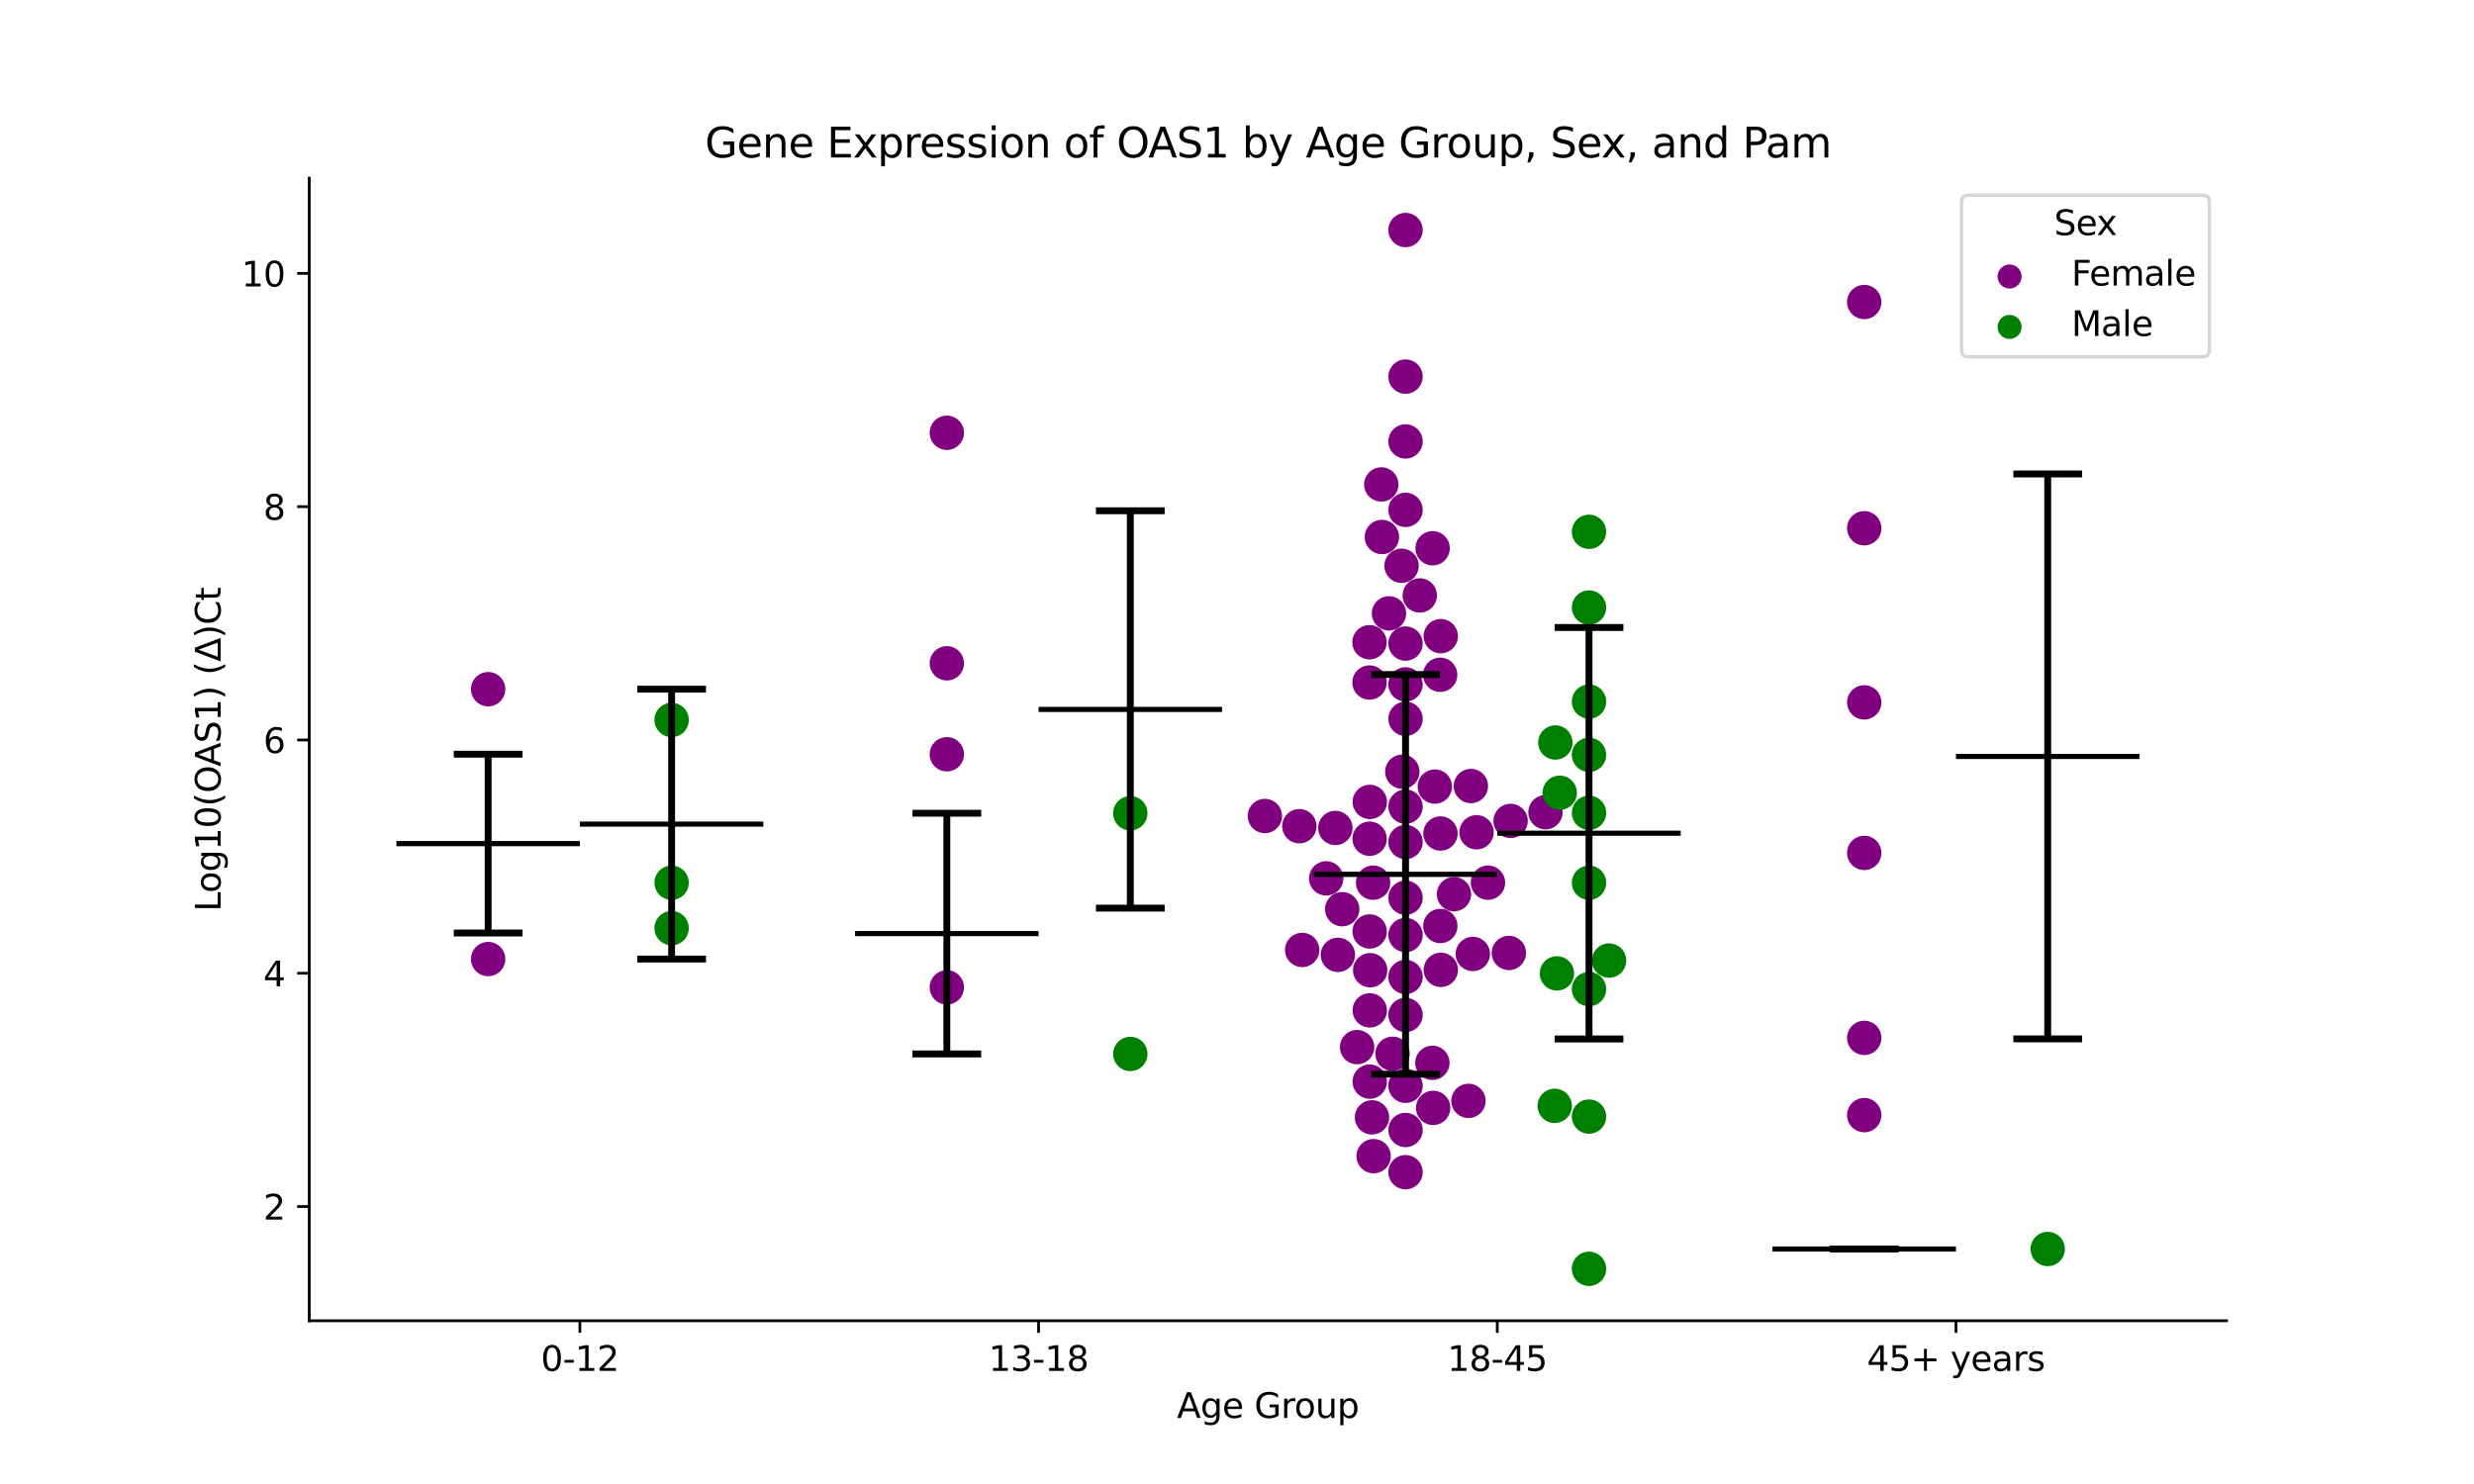 <?xml version="1.0" encoding="utf-8" standalone="no"?>
<!DOCTYPE svg PUBLIC "-//W3C//DTD SVG 1.1//EN"
  "http://www.w3.org/Graphics/SVG/1.1/DTD/svg11.dtd">
<svg xmlns:xlink="http://www.w3.org/1999/xlink" width="720pt" height="432pt" viewBox="0 0 720 432" xmlns="http://www.w3.org/2000/svg" version="1.1">
 <defs>
  <style type="text/css">*{stroke-linejoin: round; stroke-linecap: butt}</style>
 </defs>
 <g id="figure_1">
  <g id="patch_1">
   <path d="M 0 432 
L 720 432 
L 720 0 
L 0 0 
z
" style="fill: #ffffff"/>
  </g>
  <g id="axes_1">
   <g id="patch_2">
    <path d="M 90 384.48 
L 648 384.48 
L 648 51.84 
L 90 51.84 
z
" style="fill: #ffffff"/>
   </g>
   <g id="PathCollection_1">
    <defs>
     <path id="C0_0_39d4534642" d="M 0 5 
C 1.326 5 2.598 4.473 3.536 3.536 
C 4.473 2.598 5 1.326 5 -0 
C 5 -1.326 4.473 -2.598 3.536 -3.536 
C 2.598 -4.473 1.326 -5 0 -5 
C -1.326 -5 -2.598 -4.473 -3.536 -3.536 
C -4.473 -2.598 -5 -1.326 -5 0 
C -5 1.326 -4.473 2.598 -3.536 3.536 
C -2.598 4.473 -1.326 5 0 5 
z
"/>
    </defs>
    <g clip-path="url(#p80990d3734)">
     <use xlink:href="#C0_0_39d4534642" x="142.062" y="200.624" style="fill: #800080"/>
    </g>
    <g clip-path="url(#p80990d3734)">
     <use xlink:href="#C0_0_39d4534642" x="142.062" y="279.189" style="fill: #800080"/>
    </g>
   </g>
   <g id="PathCollection_2">
    <defs>
     <path id="C1_0_9d103fe6ad" d="M 0 5 
C 1.326 5 2.598 4.473 3.536 3.536 
C 4.473 2.598 5 1.326 5 -0 
C 5 -1.326 4.473 -2.598 3.536 -3.536 
C 2.598 -4.473 1.326 -5 0 -5 
C -1.326 -5 -2.598 -4.473 -3.536 -3.536 
C -4.473 -2.598 -5 -1.326 -5 0 
C -5 1.326 -4.473 2.598 -3.536 3.536 
C -2.598 4.473 -1.326 5 0 5 
z
"/>
    </defs>
    <g clip-path="url(#p80990d3734)">
     <use xlink:href="#C1_0_9d103fe6ad" x="195.459" y="256.97" style="fill: #008000"/>
    </g>
    <g clip-path="url(#p80990d3734)">
     <use xlink:href="#C1_0_9d103fe6ad" x="195.459" y="270.19" style="fill: #008000"/>
    </g>
    <g clip-path="url(#p80990d3734)">
     <use xlink:href="#C1_0_9d103fe6ad" x="195.459" y="209.577" style="fill: #008000"/>
    </g>
   </g>
   <g id="PathCollection_3">
    <defs>
     <path id="C2_0_aec5808bb9" d="M 0 5 
C 1.326 5 2.598 4.473 3.536 3.536 
C 4.473 2.598 5 1.326 5 -0 
C 5 -1.326 4.473 -2.598 3.536 -3.536 
C 2.598 -4.473 1.326 -5 0 -5 
C -1.326 -5 -2.598 -4.473 -3.536 -3.536 
C -4.473 -2.598 -5 -1.326 -5 0 
C -5 1.326 -4.473 2.598 -3.536 3.536 
C -2.598 4.473 -1.326 5 0 5 
z
"/>
    </defs>
    <g clip-path="url(#p80990d3734)">
     <use xlink:href="#C2_0_aec5808bb9" x="275.555" y="193.093" style="fill: #800080"/>
    </g>
    <g clip-path="url(#p80990d3734)">
     <use xlink:href="#C2_0_aec5808bb9" x="275.555" y="125.988" style="fill: #800080"/>
    </g>
    <g clip-path="url(#p80990d3734)">
     <use xlink:href="#C2_0_aec5808bb9" x="275.555" y="219.568" style="fill: #800080"/>
    </g>
    <g clip-path="url(#p80990d3734)">
     <use xlink:href="#C2_0_aec5808bb9" x="275.555" y="287.428" style="fill: #800080"/>
    </g>
   </g>
   <g id="PathCollection_4">
    <defs>
     <path id="C3_0_4e36dd49f7" d="M 0 5 
C 1.326 5 2.598 4.473 3.536 3.536 
C 4.473 2.598 5 1.326 5 -0 
C 5 -1.326 4.473 -2.598 3.536 -3.536 
C 2.598 -4.473 1.326 -5 0 -5 
C -1.326 -5 -2.598 -4.473 -3.536 -3.536 
C -4.473 -2.598 -5 -1.326 -5 0 
C -5 1.326 -4.473 2.598 -3.536 3.536 
C -2.598 4.473 -1.326 5 0 5 
z
"/>
    </defs>
    <g clip-path="url(#p80990d3734)">
     <use xlink:href="#C3_0_4e36dd49f7" x="328.952" y="236.743" style="fill: #008000"/>
    </g>
    <g clip-path="url(#p80990d3734)">
     <use xlink:href="#C3_0_4e36dd49f7" x="328.952" y="306.805" style="fill: #008000"/>
    </g>
   </g>
   <g id="PathCollection_5">
    <defs>
     <path id="C4_0_efc402f5e7" d="M 0 5 
C 1.326 5 2.598 4.473 3.536 3.536 
C 4.473 2.598 5 1.326 5 -0 
C 5 -1.326 4.473 -2.598 3.536 -3.536 
C 2.598 -4.473 1.326 -5 0 -5 
C -1.326 -5 -2.598 -4.473 -3.536 -3.536 
C -4.473 -2.598 -5 -1.326 -5 0 
C -5 1.326 -4.473 2.598 -3.536 3.536 
C -2.598 4.473 -1.326 5 0 5 
z
"/>
    </defs>
    <g clip-path="url(#p80990d3734)">
     <use xlink:href="#C4_0_efc402f5e7" x="402.167" y="156.323" style="fill: #800080"/>
    </g>
    <g clip-path="url(#p80990d3734)">
     <use xlink:href="#C4_0_efc402f5e7" x="398.555" y="186.962" style="fill: #800080"/>
    </g>
    <g clip-path="url(#p80990d3734)">
     <use xlink:href="#C4_0_efc402f5e7" x="408.108" y="224.645" style="fill: #800080"/>
    </g>
    <g clip-path="url(#p80990d3734)">
     <use xlink:href="#C4_0_efc402f5e7" x="399.762" y="336.559" style="fill: #800080"/>
    </g>
    <g clip-path="url(#p80990d3734)">
     <use xlink:href="#C4_0_efc402f5e7" x="419.302" y="185.192" style="fill: #800080"/>
    </g>
    <g clip-path="url(#p80990d3734)">
     <use xlink:href="#C4_0_efc402f5e7" x="404.23" y="178.548" style="fill: #800080"/>
    </g>
    <g clip-path="url(#p80990d3734)">
     <use xlink:href="#C4_0_efc402f5e7" x="413.193" y="173.338" style="fill: #800080"/>
    </g>
    <g clip-path="url(#p80990d3734)">
     <use xlink:href="#C4_0_efc402f5e7" x="390.613" y="264.666" style="fill: #800080"/>
    </g>
    <g clip-path="url(#p80990d3734)">
     <use xlink:href="#C4_0_efc402f5e7" x="398.596" y="244.162" style="fill: #800080"/>
    </g>
    <g clip-path="url(#p80990d3734)">
     <use xlink:href="#C4_0_efc402f5e7" x="419.221" y="242.639" style="fill: #800080"/>
    </g>
    <g clip-path="url(#p80990d3734)">
     <use xlink:href="#C4_0_efc402f5e7" x="409.048" y="109.63" style="fill: #800080"/>
    </g>
    <g clip-path="url(#p80990d3734)">
     <use xlink:href="#C4_0_efc402f5e7" x="429.714" y="242.278" style="fill: #800080"/>
    </g>
    <g clip-path="url(#p80990d3734)">
     <use xlink:href="#C4_0_efc402f5e7" x="409.048" y="245.114" style="fill: #800080"/>
    </g>
    <g clip-path="url(#p80990d3734)">
     <use xlink:href="#C4_0_efc402f5e7" x="419.321" y="282.33" style="fill: #800080"/>
    </g>
    <g clip-path="url(#p80990d3734)">
     <use xlink:href="#C4_0_efc402f5e7" x="368.113" y="237.546" style="fill: #800080"/>
    </g>
    <g clip-path="url(#p80990d3734)">
     <use xlink:href="#C4_0_efc402f5e7" x="409.048" y="295.461" style="fill: #800080"/>
    </g>
    <g clip-path="url(#p80990d3734)">
     <use xlink:href="#C4_0_efc402f5e7" x="409.048" y="187.343" style="fill: #800080"/>
    </g>
    <g clip-path="url(#p80990d3734)">
     <use xlink:href="#C4_0_efc402f5e7" x="398.648" y="233.442" style="fill: #800080"/>
    </g>
    <g clip-path="url(#p80990d3734)">
     <use xlink:href="#C4_0_efc402f5e7" x="409.048" y="272.189" style="fill: #800080"/>
    </g>
    <g clip-path="url(#p80990d3734)">
     <use xlink:href="#C4_0_efc402f5e7" x="378.141" y="240.509" style="fill: #800080"/>
    </g>
    <g clip-path="url(#p80990d3734)">
     <use xlink:href="#C4_0_efc402f5e7" x="409.048" y="66.96" style="fill: #800080"/>
    </g>
    <g clip-path="url(#p80990d3734)">
     <use xlink:href="#C4_0_efc402f5e7" x="401.994" y="141.023" style="fill: #800080"/>
    </g>
    <g clip-path="url(#p80990d3734)">
     <use xlink:href="#C4_0_efc402f5e7" x="409.048" y="209.252" style="fill: #800080"/>
    </g>
    <g clip-path="url(#p80990d3734)">
     <use xlink:href="#C4_0_efc402f5e7" x="398.604" y="271.152" style="fill: #800080"/>
    </g>
    <g clip-path="url(#p80990d3734)">
     <use xlink:href="#C4_0_efc402f5e7" x="419.128" y="196.431" style="fill: #800080"/>
    </g>
    <g clip-path="url(#p80990d3734)">
     <use xlink:href="#C4_0_efc402f5e7" x="398.564" y="198.684" style="fill: #800080"/>
    </g>
    <g clip-path="url(#p80990d3734)">
     <use xlink:href="#C4_0_efc402f5e7" x="385.964" y="255.699" style="fill: #800080"/>
    </g>
    <g clip-path="url(#p80990d3734)">
     <use xlink:href="#C4_0_efc402f5e7" x="405.259" y="306.755" style="fill: #800080"/>
    </g>
    <g clip-path="url(#p80990d3734)">
     <use xlink:href="#C4_0_efc402f5e7" x="449.781" y="236.435" style="fill: #800080"/>
    </g>
    <g clip-path="url(#p80990d3734)">
     <use xlink:href="#C4_0_efc402f5e7" x="389.36" y="277.961" style="fill: #800080"/>
    </g>
    <g clip-path="url(#p80990d3734)">
     <use xlink:href="#C4_0_efc402f5e7" x="428.069" y="228.819" style="fill: #800080"/>
    </g>
    <g clip-path="url(#p80990d3734)">
     <use xlink:href="#C4_0_efc402f5e7" x="409.048" y="261.327" style="fill: #800080"/>
    </g>
    <g clip-path="url(#p80990d3734)">
     <use xlink:href="#C4_0_efc402f5e7" x="398.642" y="294.122" style="fill: #800080"/>
    </g>
    <g clip-path="url(#p80990d3734)">
     <use xlink:href="#C4_0_efc402f5e7" x="433.039" y="256.953" style="fill: #800080"/>
    </g>
    <g clip-path="url(#p80990d3734)">
     <use xlink:href="#C4_0_efc402f5e7" x="409.048" y="234.821" style="fill: #800080"/>
    </g>
    <g clip-path="url(#p80990d3734)">
     <use xlink:href="#C4_0_efc402f5e7" x="423.144" y="260.299" style="fill: #800080"/>
    </g>
    <g clip-path="url(#p80990d3734)">
     <use xlink:href="#C4_0_efc402f5e7" x="409.048" y="128.506" style="fill: #800080"/>
    </g>
    <g clip-path="url(#p80990d3734)">
     <use xlink:href="#C4_0_efc402f5e7" x="399.605" y="256.954" style="fill: #800080"/>
    </g>
    <g clip-path="url(#p80990d3734)">
     <use xlink:href="#C4_0_efc402f5e7" x="399.283" y="325.266" style="fill: #800080"/>
    </g>
    <g clip-path="url(#p80990d3734)">
     <use xlink:href="#C4_0_efc402f5e7" x="409.048" y="316.081" style="fill: #800080"/>
    </g>
    <g clip-path="url(#p80990d3734)">
     <use xlink:href="#C4_0_efc402f5e7" x="409.048" y="199.231" style="fill: #800080"/>
    </g>
    <g clip-path="url(#p80990d3734)">
     <use xlink:href="#C4_0_efc402f5e7" x="409.048" y="148.43" style="fill: #800080"/>
    </g>
    <g clip-path="url(#p80990d3734)">
     <use xlink:href="#C4_0_efc402f5e7" x="416.93" y="159.605" style="fill: #800080"/>
    </g>
    <g clip-path="url(#p80990d3734)">
     <use xlink:href="#C4_0_efc402f5e7" x="417.57" y="228.98" style="fill: #800080"/>
    </g>
    <g clip-path="url(#p80990d3734)">
     <use xlink:href="#C4_0_efc402f5e7" x="378.967" y="276.534" style="fill: #800080"/>
    </g>
    <g clip-path="url(#p80990d3734)">
     <use xlink:href="#C4_0_efc402f5e7" x="427.367" y="320.471" style="fill: #800080"/>
    </g>
    <g clip-path="url(#p80990d3734)">
     <use xlink:href="#C4_0_efc402f5e7" x="419.178" y="269.558" style="fill: #800080"/>
    </g>
    <g clip-path="url(#p80990d3734)">
     <use xlink:href="#C4_0_efc402f5e7" x="388.628" y="241.019" style="fill: #800080"/>
    </g>
    <g clip-path="url(#p80990d3734)">
     <use xlink:href="#C4_0_efc402f5e7" x="398.625" y="314.871" style="fill: #800080"/>
    </g>
    <g clip-path="url(#p80990d3734)">
     <use xlink:href="#C4_0_efc402f5e7" x="439.125" y="277.414" style="fill: #800080"/>
    </g>
    <g clip-path="url(#p80990d3734)">
     <use xlink:href="#C4_0_efc402f5e7" x="409.048" y="341.227" style="fill: #800080"/>
    </g>
    <g clip-path="url(#p80990d3734)">
     <use xlink:href="#C4_0_efc402f5e7" x="428.629" y="277.702" style="fill: #800080"/>
    </g>
    <g clip-path="url(#p80990d3734)">
     <use xlink:href="#C4_0_efc402f5e7" x="407.897" y="164.703" style="fill: #800080"/>
    </g>
    <g clip-path="url(#p80990d3734)">
     <use xlink:href="#C4_0_efc402f5e7" x="409.048" y="328.942" style="fill: #800080"/>
    </g>
    <g clip-path="url(#p80990d3734)">
     <use xlink:href="#C4_0_efc402f5e7" x="439.627" y="238.982" style="fill: #800080"/>
    </g>
    <g clip-path="url(#p80990d3734)">
     <use xlink:href="#C4_0_efc402f5e7" x="416.861" y="309.4" style="fill: #800080"/>
    </g>
    <g clip-path="url(#p80990d3734)">
     <use xlink:href="#C4_0_efc402f5e7" x="398.753" y="282.43" style="fill: #800080"/>
    </g>
    <g clip-path="url(#p80990d3734)">
     <use xlink:href="#C4_0_efc402f5e7" x="409.048" y="284.397" style="fill: #800080"/>
    </g>
    <g clip-path="url(#p80990d3734)">
     <use xlink:href="#C4_0_efc402f5e7" x="417.088" y="322.51" style="fill: #800080"/>
    </g>
    <g clip-path="url(#p80990d3734)">
     <use xlink:href="#C4_0_efc402f5e7" x="394.958" y="304.817" style="fill: #800080"/>
    </g>
   </g>
   <g id="PathCollection_6">
    <defs>
     <path id="C5_0_b50cd67de2" d="M 0 5 
C 1.326 5 2.598 4.473 3.536 3.536 
C 4.473 2.598 5 1.326 5 -0 
C 5 -1.326 4.473 -2.598 3.536 -3.536 
C 2.598 -4.473 1.326 -5 0 -5 
C -1.326 -5 -2.598 -4.473 -3.536 -3.536 
C -4.473 -2.598 -5 -1.326 -5 0 
C -5 1.326 -4.473 2.598 -3.536 3.536 
C -2.598 4.473 -1.326 5 0 5 
z
"/>
    </defs>
    <g clip-path="url(#p80990d3734)">
     <use xlink:href="#C5_0_b50cd67de2" x="452.47" y="321.919" style="fill: #008000"/>
    </g>
    <g clip-path="url(#p80990d3734)">
     <use xlink:href="#C5_0_b50cd67de2" x="462.445" y="325.041" style="fill: #008000"/>
    </g>
    <g clip-path="url(#p80990d3734)">
     <use xlink:href="#C5_0_b50cd67de2" x="462.445" y="154.81" style="fill: #008000"/>
    </g>
    <g clip-path="url(#p80990d3734)">
     <use xlink:href="#C5_0_b50cd67de2" x="453.923" y="230.775" style="fill: #008000"/>
    </g>
    <g clip-path="url(#p80990d3734)">
     <use xlink:href="#C5_0_b50cd67de2" x="462.445" y="287.93" style="fill: #008000"/>
    </g>
    <g clip-path="url(#p80990d3734)">
     <use xlink:href="#C5_0_b50cd67de2" x="462.445" y="176.853" style="fill: #008000"/>
    </g>
    <g clip-path="url(#p80990d3734)">
     <use xlink:href="#C5_0_b50cd67de2" x="462.445" y="204.226" style="fill: #008000"/>
    </g>
    <g clip-path="url(#p80990d3734)">
     <use xlink:href="#C5_0_b50cd67de2" x="468.289" y="279.622" style="fill: #008000"/>
    </g>
    <g clip-path="url(#p80990d3734)">
     <use xlink:href="#C5_0_b50cd67de2" x="452.646" y="216.146" style="fill: #008000"/>
    </g>
    <g clip-path="url(#p80990d3734)">
     <use xlink:href="#C5_0_b50cd67de2" x="462.445" y="256.973" style="fill: #008000"/>
    </g>
    <g clip-path="url(#p80990d3734)">
     <use xlink:href="#C5_0_b50cd67de2" x="453.105" y="283.36" style="fill: #008000"/>
    </g>
    <g clip-path="url(#p80990d3734)">
     <use xlink:href="#C5_0_b50cd67de2" x="462.445" y="219.74" style="fill: #008000"/>
    </g>
    <g clip-path="url(#p80990d3734)">
     <use xlink:href="#C5_0_b50cd67de2" x="462.445" y="369.36" style="fill: #008000"/>
    </g>
    <g clip-path="url(#p80990d3734)">
     <use xlink:href="#C5_0_b50cd67de2" x="462.445" y="236.617" style="fill: #008000"/>
    </g>
   </g>
   <g id="PathCollection_7">
    <defs>
     <path id="C6_0_667c8a9f9c" d="M 0 5 
C 1.326 5 2.598 4.473 3.536 3.536 
C 4.473 2.598 5 1.326 5 -0 
C 5 -1.326 4.473 -2.598 3.536 -3.536 
C 2.598 -4.473 1.326 -5 0 -5 
C -1.326 -5 -2.598 -4.473 -3.536 -3.536 
C -4.473 -2.598 -5 -1.326 -5 0 
C -5 1.326 -4.473 2.598 -3.536 3.536 
C -2.598 4.473 -1.326 5 0 5 
z
"/>
    </defs>
    <g clip-path="url(#p80990d3734)">
     <use xlink:href="#C6_0_667c8a9f9c" x="542.541" y="204.468" style="fill: #800080"/>
    </g>
    <g clip-path="url(#p80990d3734)">
     <use xlink:href="#C6_0_667c8a9f9c" x="542.541" y="153.777" style="fill: #800080"/>
    </g>
    <g clip-path="url(#p80990d3734)">
     <use xlink:href="#C6_0_667c8a9f9c" x="542.541" y="87.916" style="fill: #800080"/>
    </g>
    <g clip-path="url(#p80990d3734)">
     <use xlink:href="#C6_0_667c8a9f9c" x="542.541" y="324.622" style="fill: #800080"/>
    </g>
    <g clip-path="url(#p80990d3734)">
     <use xlink:href="#C6_0_667c8a9f9c" x="542.541" y="302.132" style="fill: #800080"/>
    </g>
    <g clip-path="url(#p80990d3734)">
     <use xlink:href="#C6_0_667c8a9f9c" x="542.541" y="248.287" style="fill: #800080"/>
    </g>
   </g>
   <g id="PathCollection_8">
    <defs>
     <path id="m01a7695c9d" d="M 0 5 
C 1.326 5 2.598 4.473 3.536 3.536 
C 4.473 2.598 5 1.326 5 0 
C 5 -1.326 4.473 -2.598 3.536 -3.536 
C 2.598 -4.473 1.326 -5 0 -5 
C -1.326 -5 -2.598 -4.473 -3.536 -3.536 
C -4.473 -2.598 -5 -1.326 -5 0 
C -5 1.326 -4.473 2.598 -3.536 3.536 
C -2.598 4.473 -1.326 5 0 5 
z
"/>
    </defs>
    <g clip-path="url(#p80990d3734)">
     <use xlink:href="#m01a7695c9d" x="595.938" y="363.59" style="fill: #008000"/>
    </g>
   </g>
   <g id="PathCollection_9"/>
   <g id="PathCollection_10"/>
   <g id="matplotlib.axis_1">
    <g id="xtick_1">
     <g id="line2d_1">
      <defs>
       <path id="m660ec2fee2" d="M 0 0 
L 0 3.5 
" style="stroke: #000000; stroke-width: 0.8"/>
      </defs>
      <g>
       <use xlink:href="#m660ec2fee2" x="168.761" y="384.48" style="stroke: #000000; stroke-width: 0.8"/>
      </g>
     </g>
     <g id="text_1">
      <!-- 0-12 -->
      <g transform="translate(157.413 399.078) scale(0.1 -0.1)">
       <defs>
        <path id="DejaVuSans-30" d="M 2034 4250 
Q 1547 4250 1301 3770 
Q 1056 3291 1056 2328 
Q 1056 1369 1301 889 
Q 1547 409 2034 409 
Q 2525 409 2770 889 
Q 3016 1369 3016 2328 
Q 3016 3291 2770 3770 
Q 2525 4250 2034 4250 
z
M 2034 4750 
Q 2819 4750 3233 4129 
Q 3647 3509 3647 2328 
Q 3647 1150 3233 529 
Q 2819 -91 2034 -91 
Q 1250 -91 836 529 
Q 422 1150 422 2328 
Q 422 3509 836 4129 
Q 1250 4750 2034 4750 
z
" transform="scale(0.016)"/>
        <path id="DejaVuSans-2d" d="M 313 2009 
L 1997 2009 
L 1997 1497 
L 313 1497 
L 313 2009 
z
" transform="scale(0.016)"/>
        <path id="DejaVuSans-31" d="M 794 531 
L 1825 531 
L 1825 4091 
L 703 3866 
L 703 4441 
L 1819 4666 
L 2450 4666 
L 2450 531 
L 3481 531 
L 3481 0 
L 794 0 
L 794 531 
z
" transform="scale(0.016)"/>
        <path id="DejaVuSans-32" d="M 1228 531 
L 3431 531 
L 3431 0 
L 469 0 
L 469 531 
Q 828 903 1448 1529 
Q 2069 2156 2228 2338 
Q 2531 2678 2651 2914 
Q 2772 3150 2772 3378 
Q 2772 3750 2511 3984 
Q 2250 4219 1831 4219 
Q 1534 4219 1204 4116 
Q 875 4013 500 3803 
L 500 4441 
Q 881 4594 1212 4672 
Q 1544 4750 1819 4750 
Q 2544 4750 2975 4387 
Q 3406 4025 3406 3419 
Q 3406 3131 3298 2873 
Q 3191 2616 2906 2266 
Q 2828 2175 2409 1742 
Q 1991 1309 1228 531 
z
" transform="scale(0.016)"/>
       </defs>
       <use xlink:href="#DejaVuSans-30"/>
       <use xlink:href="#DejaVuSans-2d" x="63.623"/>
       <use xlink:href="#DejaVuSans-31" x="99.707"/>
       <use xlink:href="#DejaVuSans-32" x="163.33"/>
      </g>
     </g>
    </g>
    <g id="xtick_2">
     <g id="line2d_2">
      <g>
       <use xlink:href="#m660ec2fee2" x="302.254" y="384.48" style="stroke: #000000; stroke-width: 0.8"/>
      </g>
     </g>
     <g id="text_2">
      <!-- 13-18 -->
      <g transform="translate(287.725 399.078) scale(0.1 -0.1)">
       <defs>
        <path id="DejaVuSans-33" d="M 2597 2516 
Q 3050 2419 3304 2112 
Q 3559 1806 3559 1356 
Q 3559 666 3084 287 
Q 2609 -91 1734 -91 
Q 1441 -91 1130 -33 
Q 819 25 488 141 
L 488 750 
Q 750 597 1062 519 
Q 1375 441 1716 441 
Q 2309 441 2620 675 
Q 2931 909 2931 1356 
Q 2931 1769 2642 2001 
Q 2353 2234 1838 2234 
L 1294 2234 
L 1294 2753 
L 1863 2753 
Q 2328 2753 2575 2939 
Q 2822 3125 2822 3475 
Q 2822 3834 2567 4026 
Q 2313 4219 1838 4219 
Q 1578 4219 1281 4162 
Q 984 4106 628 3988 
L 628 4550 
Q 988 4650 1302 4700 
Q 1616 4750 1894 4750 
Q 2613 4750 3031 4423 
Q 3450 4097 3450 3541 
Q 3450 3153 3228 2886 
Q 3006 2619 2597 2516 
z
" transform="scale(0.016)"/>
        <path id="DejaVuSans-38" d="M 2034 2216 
Q 1584 2216 1326 1975 
Q 1069 1734 1069 1313 
Q 1069 891 1326 650 
Q 1584 409 2034 409 
Q 2484 409 2743 651 
Q 3003 894 3003 1313 
Q 3003 1734 2745 1975 
Q 2488 2216 2034 2216 
z
M 1403 2484 
Q 997 2584 770 2862 
Q 544 3141 544 3541 
Q 544 4100 942 4425 
Q 1341 4750 2034 4750 
Q 2731 4750 3128 4425 
Q 3525 4100 3525 3541 
Q 3525 3141 3298 2862 
Q 3072 2584 2669 2484 
Q 3125 2378 3379 2068 
Q 3634 1759 3634 1313 
Q 3634 634 3220 271 
Q 2806 -91 2034 -91 
Q 1263 -91 848 271 
Q 434 634 434 1313 
Q 434 1759 690 2068 
Q 947 2378 1403 2484 
z
M 1172 3481 
Q 1172 3119 1398 2916 
Q 1625 2713 2034 2713 
Q 2441 2713 2670 2916 
Q 2900 3119 2900 3481 
Q 2900 3844 2670 4047 
Q 2441 4250 2034 4250 
Q 1625 4250 1398 4047 
Q 1172 3844 1172 3481 
z
" transform="scale(0.016)"/>
       </defs>
       <use xlink:href="#DejaVuSans-31"/>
       <use xlink:href="#DejaVuSans-33" x="63.623"/>
       <use xlink:href="#DejaVuSans-2d" x="127.246"/>
       <use xlink:href="#DejaVuSans-31" x="163.33"/>
       <use xlink:href="#DejaVuSans-38" x="226.953"/>
      </g>
     </g>
    </g>
    <g id="xtick_3">
     <g id="line2d_3">
      <g>
       <use xlink:href="#m660ec2fee2" x="435.746" y="384.48" style="stroke: #000000; stroke-width: 0.8"/>
      </g>
     </g>
     <g id="text_3">
      <!-- 18-45 -->
      <g transform="translate(421.218 399.078) scale(0.1 -0.1)">
       <defs>
        <path id="DejaVuSans-34" d="M 2419 4116 
L 825 1625 
L 2419 1625 
L 2419 4116 
z
M 2253 4666 
L 3047 4666 
L 3047 1625 
L 3713 1625 
L 3713 1100 
L 3047 1100 
L 3047 0 
L 2419 0 
L 2419 1100 
L 313 1100 
L 313 1709 
L 2253 4666 
z
" transform="scale(0.016)"/>
        <path id="DejaVuSans-35" d="M 691 4666 
L 3169 4666 
L 3169 4134 
L 1269 4134 
L 1269 2991 
Q 1406 3038 1543 3061 
Q 1681 3084 1819 3084 
Q 2600 3084 3056 2656 
Q 3513 2228 3513 1497 
Q 3513 744 3044 326 
Q 2575 -91 1722 -91 
Q 1428 -91 1123 -41 
Q 819 9 494 109 
L 494 744 
Q 775 591 1075 516 
Q 1375 441 1709 441 
Q 2250 441 2565 725 
Q 2881 1009 2881 1497 
Q 2881 1984 2565 2268 
Q 2250 2553 1709 2553 
Q 1456 2553 1204 2497 
Q 953 2441 691 2322 
L 691 4666 
z
" transform="scale(0.016)"/>
       </defs>
       <use xlink:href="#DejaVuSans-31"/>
       <use xlink:href="#DejaVuSans-38" x="63.623"/>
       <use xlink:href="#DejaVuSans-2d" x="127.246"/>
       <use xlink:href="#DejaVuSans-34" x="163.33"/>
       <use xlink:href="#DejaVuSans-35" x="226.953"/>
      </g>
     </g>
    </g>
    <g id="xtick_4">
     <g id="line2d_4">
      <g>
       <use xlink:href="#m660ec2fee2" x="569.239" y="384.48" style="stroke: #000000; stroke-width: 0.8"/>
      </g>
     </g>
     <g id="text_4">
      <!-- 45+ years -->
      <g transform="translate(543.338 399.078) scale(0.1 -0.1)">
       <defs>
        <path id="DejaVuSans-2b" d="M 2944 4013 
L 2944 2272 
L 4684 2272 
L 4684 1741 
L 2944 1741 
L 2944 0 
L 2419 0 
L 2419 1741 
L 678 1741 
L 678 2272 
L 2419 2272 
L 2419 4013 
L 2944 4013 
z
" transform="scale(0.016)"/>
        <path id="DejaVuSans-20" transform="scale(0.016)"/>
        <path id="DejaVuSans-79" d="M 2059 -325 
Q 1816 -950 1584 -1140 
Q 1353 -1331 966 -1331 
L 506 -1331 
L 506 -850 
L 844 -850 
Q 1081 -850 1212 -737 
Q 1344 -625 1503 -206 
L 1606 56 
L 191 3500 
L 800 3500 
L 1894 763 
L 2988 3500 
L 3597 3500 
L 2059 -325 
z
" transform="scale(0.016)"/>
        <path id="DejaVuSans-65" d="M 3597 1894 
L 3597 1613 
L 953 1613 
Q 991 1019 1311 708 
Q 1631 397 2203 397 
Q 2534 397 2845 478 
Q 3156 559 3463 722 
L 3463 178 
Q 3153 47 2828 -22 
Q 2503 -91 2169 -91 
Q 1331 -91 842 396 
Q 353 884 353 1716 
Q 353 2575 817 3079 
Q 1281 3584 2069 3584 
Q 2775 3584 3186 3129 
Q 3597 2675 3597 1894 
z
M 3022 2063 
Q 3016 2534 2758 2815 
Q 2500 3097 2075 3097 
Q 1594 3097 1305 2825 
Q 1016 2553 972 2059 
L 3022 2063 
z
" transform="scale(0.016)"/>
        <path id="DejaVuSans-61" d="M 2194 1759 
Q 1497 1759 1228 1600 
Q 959 1441 959 1056 
Q 959 750 1161 570 
Q 1363 391 1709 391 
Q 2188 391 2477 730 
Q 2766 1069 2766 1631 
L 2766 1759 
L 2194 1759 
z
M 3341 1997 
L 3341 0 
L 2766 0 
L 2766 531 
Q 2569 213 2275 61 
Q 1981 -91 1556 -91 
Q 1019 -91 701 211 
Q 384 513 384 1019 
Q 384 1609 779 1909 
Q 1175 2209 1959 2209 
L 2766 2209 
L 2766 2266 
Q 2766 2663 2505 2880 
Q 2244 3097 1772 3097 
Q 1472 3097 1187 3025 
Q 903 2953 641 2809 
L 641 3341 
Q 956 3463 1253 3523 
Q 1550 3584 1831 3584 
Q 2591 3584 2966 3190 
Q 3341 2797 3341 1997 
z
" transform="scale(0.016)"/>
        <path id="DejaVuSans-72" d="M 2631 2963 
Q 2534 3019 2420 3045 
Q 2306 3072 2169 3072 
Q 1681 3072 1420 2755 
Q 1159 2438 1159 1844 
L 1159 0 
L 581 0 
L 581 3500 
L 1159 3500 
L 1159 2956 
Q 1341 3275 1631 3429 
Q 1922 3584 2338 3584 
Q 2397 3584 2469 3576 
Q 2541 3569 2628 3553 
L 2631 2963 
z
" transform="scale(0.016)"/>
        <path id="DejaVuSans-73" d="M 2834 3397 
L 2834 2853 
Q 2591 2978 2328 3040 
Q 2066 3103 1784 3103 
Q 1356 3103 1142 2972 
Q 928 2841 928 2578 
Q 928 2378 1081 2264 
Q 1234 2150 1697 2047 
L 1894 2003 
Q 2506 1872 2764 1633 
Q 3022 1394 3022 966 
Q 3022 478 2636 193 
Q 2250 -91 1575 -91 
Q 1294 -91 989 -36 
Q 684 19 347 128 
L 347 722 
Q 666 556 975 473 
Q 1284 391 1588 391 
Q 1994 391 2212 530 
Q 2431 669 2431 922 
Q 2431 1156 2273 1281 
Q 2116 1406 1581 1522 
L 1381 1569 
Q 847 1681 609 1914 
Q 372 2147 372 2553 
Q 372 3047 722 3315 
Q 1072 3584 1716 3584 
Q 2034 3584 2315 3537 
Q 2597 3491 2834 3397 
z
" transform="scale(0.016)"/>
       </defs>
       <use xlink:href="#DejaVuSans-34"/>
       <use xlink:href="#DejaVuSans-35" x="63.623"/>
       <use xlink:href="#DejaVuSans-2b" x="127.246"/>
       <use xlink:href="#DejaVuSans-20" x="211.035"/>
       <use xlink:href="#DejaVuSans-79" x="242.822"/>
       <use xlink:href="#DejaVuSans-65" x="302.002"/>
       <use xlink:href="#DejaVuSans-61" x="363.525"/>
       <use xlink:href="#DejaVuSans-72" x="424.805"/>
       <use xlink:href="#DejaVuSans-73" x="465.918"/>
      </g>
     </g>
    </g>
    <g id="text_5">
     <!-- Age Group -->
     <g transform="translate(342.52 412.757) scale(0.1 -0.1)">
      <defs>
       <path id="DejaVuSans-41" d="M 2188 4044 
L 1331 1722 
L 3047 1722 
L 2188 4044 
z
M 1831 4666 
L 2547 4666 
L 4325 0 
L 3669 0 
L 3244 1197 
L 1141 1197 
L 716 0 
L 50 0 
L 1831 4666 
z
" transform="scale(0.016)"/>
       <path id="DejaVuSans-67" d="M 2906 1791 
Q 2906 2416 2648 2759 
Q 2391 3103 1925 3103 
Q 1463 3103 1205 2759 
Q 947 2416 947 1791 
Q 947 1169 1205 825 
Q 1463 481 1925 481 
Q 2391 481 2648 825 
Q 2906 1169 2906 1791 
z
M 3481 434 
Q 3481 -459 3084 -895 
Q 2688 -1331 1869 -1331 
Q 1566 -1331 1297 -1286 
Q 1028 -1241 775 -1147 
L 775 -588 
Q 1028 -725 1275 -790 
Q 1522 -856 1778 -856 
Q 2344 -856 2625 -561 
Q 2906 -266 2906 331 
L 2906 616 
Q 2728 306 2450 153 
Q 2172 0 1784 0 
Q 1141 0 747 490 
Q 353 981 353 1791 
Q 353 2603 747 3093 
Q 1141 3584 1784 3584 
Q 2172 3584 2450 3431 
Q 2728 3278 2906 2969 
L 2906 3500 
L 3481 3500 
L 3481 434 
z
" transform="scale(0.016)"/>
       <path id="DejaVuSans-47" d="M 3809 666 
L 3809 1919 
L 2778 1919 
L 2778 2438 
L 4434 2438 
L 4434 434 
Q 4069 175 3628 42 
Q 3188 -91 2688 -91 
Q 1594 -91 976 548 
Q 359 1188 359 2328 
Q 359 3472 976 4111 
Q 1594 4750 2688 4750 
Q 3144 4750 3555 4637 
Q 3966 4525 4313 4306 
L 4313 3634 
Q 3963 3931 3569 4081 
Q 3175 4231 2741 4231 
Q 1884 4231 1454 3753 
Q 1025 3275 1025 2328 
Q 1025 1384 1454 906 
Q 1884 428 2741 428 
Q 3075 428 3337 486 
Q 3600 544 3809 666 
z
" transform="scale(0.016)"/>
       <path id="DejaVuSans-6f" d="M 1959 3097 
Q 1497 3097 1228 2736 
Q 959 2375 959 1747 
Q 959 1119 1226 758 
Q 1494 397 1959 397 
Q 2419 397 2687 759 
Q 2956 1122 2956 1747 
Q 2956 2369 2687 2733 
Q 2419 3097 1959 3097 
z
M 1959 3584 
Q 2709 3584 3137 3096 
Q 3566 2609 3566 1747 
Q 3566 888 3137 398 
Q 2709 -91 1959 -91 
Q 1206 -91 779 398 
Q 353 888 353 1747 
Q 353 2609 779 3096 
Q 1206 3584 1959 3584 
z
" transform="scale(0.016)"/>
       <path id="DejaVuSans-75" d="M 544 1381 
L 544 3500 
L 1119 3500 
L 1119 1403 
Q 1119 906 1312 657 
Q 1506 409 1894 409 
Q 2359 409 2629 706 
Q 2900 1003 2900 1516 
L 2900 3500 
L 3475 3500 
L 3475 0 
L 2900 0 
L 2900 538 
Q 2691 219 2414 64 
Q 2138 -91 1772 -91 
Q 1169 -91 856 284 
Q 544 659 544 1381 
z
M 1991 3584 
L 1991 3584 
z
" transform="scale(0.016)"/>
       <path id="DejaVuSans-70" d="M 1159 525 
L 1159 -1331 
L 581 -1331 
L 581 3500 
L 1159 3500 
L 1159 2969 
Q 1341 3281 1617 3432 
Q 1894 3584 2278 3584 
Q 2916 3584 3314 3078 
Q 3713 2572 3713 1747 
Q 3713 922 3314 415 
Q 2916 -91 2278 -91 
Q 1894 -91 1617 61 
Q 1341 213 1159 525 
z
M 3116 1747 
Q 3116 2381 2855 2742 
Q 2594 3103 2138 3103 
Q 1681 3103 1420 2742 
Q 1159 2381 1159 1747 
Q 1159 1113 1420 752 
Q 1681 391 2138 391 
Q 2594 391 2855 752 
Q 3116 1113 3116 1747 
z
" transform="scale(0.016)"/>
      </defs>
      <use xlink:href="#DejaVuSans-41"/>
      <use xlink:href="#DejaVuSans-67" x="68.408"/>
      <use xlink:href="#DejaVuSans-65" x="131.885"/>
      <use xlink:href="#DejaVuSans-20" x="193.408"/>
      <use xlink:href="#DejaVuSans-47" x="225.195"/>
      <use xlink:href="#DejaVuSans-72" x="302.686"/>
      <use xlink:href="#DejaVuSans-6f" x="341.549"/>
      <use xlink:href="#DejaVuSans-75" x="402.73"/>
      <use xlink:href="#DejaVuSans-70" x="466.109"/>
     </g>
    </g>
   </g>
   <g id="matplotlib.axis_2">
    <g id="ytick_1">
     <g id="line2d_5">
      <defs>
       <path id="mda6538ddb4" d="M 0 0 
L -3.5 0 
" style="stroke: #000000; stroke-width: 0.8"/>
      </defs>
      <g>
       <use xlink:href="#mda6538ddb4" x="90" y="351.221" style="stroke: #000000; stroke-width: 0.8"/>
      </g>
     </g>
     <g id="text_6">
      <!-- 2 -->
      <g transform="translate(76.638 355.02) scale(0.1 -0.1)">
       <use xlink:href="#DejaVuSans-32"/>
      </g>
     </g>
    </g>
    <g id="ytick_2">
     <g id="line2d_6">
      <g>
       <use xlink:href="#mda6538ddb4" x="90" y="283.313" style="stroke: #000000; stroke-width: 0.8"/>
      </g>
     </g>
     <g id="text_7">
      <!-- 4 -->
      <g transform="translate(76.638 287.112) scale(0.1 -0.1)">
       <use xlink:href="#DejaVuSans-34"/>
      </g>
     </g>
    </g>
    <g id="ytick_3">
     <g id="line2d_7">
      <g>
       <use xlink:href="#mda6538ddb4" x="90" y="215.405" style="stroke: #000000; stroke-width: 0.8"/>
      </g>
     </g>
     <g id="text_8">
      <!-- 6 -->
      <g transform="translate(76.638 219.205) scale(0.1 -0.1)">
       <defs>
        <path id="DejaVuSans-36" d="M 2113 2584 
Q 1688 2584 1439 2293 
Q 1191 2003 1191 1497 
Q 1191 994 1439 701 
Q 1688 409 2113 409 
Q 2538 409 2786 701 
Q 3034 994 3034 1497 
Q 3034 2003 2786 2293 
Q 2538 2584 2113 2584 
z
M 3366 4563 
L 3366 3988 
Q 3128 4100 2886 4159 
Q 2644 4219 2406 4219 
Q 1781 4219 1451 3797 
Q 1122 3375 1075 2522 
Q 1259 2794 1537 2939 
Q 1816 3084 2150 3084 
Q 2853 3084 3261 2657 
Q 3669 2231 3669 1497 
Q 3669 778 3244 343 
Q 2819 -91 2113 -91 
Q 1303 -91 875 529 
Q 447 1150 447 2328 
Q 447 3434 972 4092 
Q 1497 4750 2381 4750 
Q 2619 4750 2861 4703 
Q 3103 4656 3366 4563 
z
" transform="scale(0.016)"/>
       </defs>
       <use xlink:href="#DejaVuSans-36"/>
      </g>
     </g>
    </g>
    <g id="ytick_4">
     <g id="line2d_8">
      <g>
       <use xlink:href="#mda6538ddb4" x="90" y="147.498" style="stroke: #000000; stroke-width: 0.8"/>
      </g>
     </g>
     <g id="text_9">
      <!-- 8 -->
      <g transform="translate(76.638 151.297) scale(0.1 -0.1)">
       <use xlink:href="#DejaVuSans-38"/>
      </g>
     </g>
    </g>
    <g id="ytick_5">
     <g id="line2d_9">
      <g>
       <use xlink:href="#mda6538ddb4" x="90" y="79.59" style="stroke: #000000; stroke-width: 0.8"/>
      </g>
     </g>
     <g id="text_10">
      <!-- 10 -->
      <g transform="translate(70.275 83.389) scale(0.1 -0.1)">
       <use xlink:href="#DejaVuSans-31"/>
       <use xlink:href="#DejaVuSans-30" x="63.623"/>
      </g>
     </g>
    </g>
    <g id="text_11">
     <!-- Log10(OAS1) (Δ)Ct -->
     <g transform="translate(64.195 265.343) rotate(-90) scale(0.1 -0.1)">
      <defs>
       <path id="DejaVuSans-4c" d="M 628 4666 
L 1259 4666 
L 1259 531 
L 3531 531 
L 3531 0 
L 628 0 
L 628 4666 
z
" transform="scale(0.016)"/>
       <path id="DejaVuSans-28" d="M 1984 4856 
Q 1566 4138 1362 3434 
Q 1159 2731 1159 2009 
Q 1159 1288 1364 580 
Q 1569 -128 1984 -844 
L 1484 -844 
Q 1016 -109 783 600 
Q 550 1309 550 2009 
Q 550 2706 781 3412 
Q 1013 4119 1484 4856 
L 1984 4856 
z
" transform="scale(0.016)"/>
       <path id="DejaVuSans-4f" d="M 2522 4238 
Q 1834 4238 1429 3725 
Q 1025 3213 1025 2328 
Q 1025 1447 1429 934 
Q 1834 422 2522 422 
Q 3209 422 3611 934 
Q 4013 1447 4013 2328 
Q 4013 3213 3611 3725 
Q 3209 4238 2522 4238 
z
M 2522 4750 
Q 3503 4750 4090 4092 
Q 4678 3434 4678 2328 
Q 4678 1225 4090 567 
Q 3503 -91 2522 -91 
Q 1538 -91 948 565 
Q 359 1222 359 2328 
Q 359 3434 948 4092 
Q 1538 4750 2522 4750 
z
" transform="scale(0.016)"/>
       <path id="DejaVuSans-53" d="M 3425 4513 
L 3425 3897 
Q 3066 4069 2747 4153 
Q 2428 4238 2131 4238 
Q 1616 4238 1336 4038 
Q 1056 3838 1056 3469 
Q 1056 3159 1242 3001 
Q 1428 2844 1947 2747 
L 2328 2669 
Q 3034 2534 3370 2195 
Q 3706 1856 3706 1288 
Q 3706 609 3251 259 
Q 2797 -91 1919 -91 
Q 1588 -91 1214 -16 
Q 841 59 441 206 
L 441 856 
Q 825 641 1194 531 
Q 1563 422 1919 422 
Q 2459 422 2753 634 
Q 3047 847 3047 1241 
Q 3047 1584 2836 1778 
Q 2625 1972 2144 2069 
L 1759 2144 
Q 1053 2284 737 2584 
Q 422 2884 422 3419 
Q 422 4038 858 4394 
Q 1294 4750 2059 4750 
Q 2388 4750 2728 4690 
Q 3069 4631 3425 4513 
z
" transform="scale(0.016)"/>
       <path id="DejaVuSans-29" d="M 513 4856 
L 1013 4856 
Q 1481 4119 1714 3412 
Q 1947 2706 1947 2009 
Q 1947 1309 1714 600 
Q 1481 -109 1013 -844 
L 513 -844 
Q 928 -128 1133 580 
Q 1338 1288 1338 2009 
Q 1338 2731 1133 3434 
Q 928 4138 513 4856 
z
" transform="scale(0.016)"/>
       <path id="DejaVuSans-394" d="M 2188 4044 
L 906 525 
L 3472 525 
L 2188 4044 
z
M 50 0 
L 1831 4666 
L 2547 4666 
L 4325 0 
L 50 0 
z
" transform="scale(0.016)"/>
       <path id="DejaVuSans-43" d="M 4122 4306 
L 4122 3641 
Q 3803 3938 3442 4084 
Q 3081 4231 2675 4231 
Q 1875 4231 1450 3742 
Q 1025 3253 1025 2328 
Q 1025 1406 1450 917 
Q 1875 428 2675 428 
Q 3081 428 3442 575 
Q 3803 722 4122 1019 
L 4122 359 
Q 3791 134 3420 21 
Q 3050 -91 2638 -91 
Q 1578 -91 968 557 
Q 359 1206 359 2328 
Q 359 3453 968 4101 
Q 1578 4750 2638 4750 
Q 3056 4750 3426 4639 
Q 3797 4528 4122 4306 
z
" transform="scale(0.016)"/>
       <path id="DejaVuSans-74" d="M 1172 4494 
L 1172 3500 
L 2356 3500 
L 2356 3053 
L 1172 3053 
L 1172 1153 
Q 1172 725 1289 603 
Q 1406 481 1766 481 
L 2356 481 
L 2356 0 
L 1766 0 
Q 1100 0 847 248 
Q 594 497 594 1153 
L 594 3053 
L 172 3053 
L 172 3500 
L 594 3500 
L 594 4494 
L 1172 4494 
z
" transform="scale(0.016)"/>
      </defs>
      <use xlink:href="#DejaVuSans-4c"/>
      <use xlink:href="#DejaVuSans-6f" x="53.963"/>
      <use xlink:href="#DejaVuSans-67" x="115.145"/>
      <use xlink:href="#DejaVuSans-31" x="178.621"/>
      <use xlink:href="#DejaVuSans-30" x="242.244"/>
      <use xlink:href="#DejaVuSans-28" x="305.867"/>
      <use xlink:href="#DejaVuSans-4f" x="344.881"/>
      <use xlink:href="#DejaVuSans-41" x="421.842"/>
      <use xlink:href="#DejaVuSans-53" x="490.25"/>
      <use xlink:href="#DejaVuSans-31" x="553.727"/>
      <use xlink:href="#DejaVuSans-29" x="617.35"/>
      <use xlink:href="#DejaVuSans-20" x="656.363"/>
      <use xlink:href="#DejaVuSans-28" x="688.15"/>
      <use xlink:href="#DejaVuSans-394" x="727.164"/>
      <use xlink:href="#DejaVuSans-29" x="795.572"/>
      <use xlink:href="#DejaVuSans-43" x="834.586"/>
      <use xlink:href="#DejaVuSans-74" x="904.41"/>
     </g>
    </g>
   </g>
   <g id="LineCollection_1">
    <path d="M 142.062 271.602 
L 142.062 219.556 
" clip-path="url(#p80990d3734)" style="fill: none; stroke: #000000; stroke-width: 2"/>
   </g>
   <g id="line2d_10">
    <defs>
     <path id="m5597c55b19" d="M 10 0 
L -10 -0 
" style="stroke: #000000; stroke-width: 2"/>
    </defs>
    <g clip-path="url(#p80990d3734)">
     <use xlink:href="#m5597c55b19" x="142.062" y="271.602" style="stroke: #000000; stroke-width: 2"/>
    </g>
   </g>
   <g id="line2d_11">
    <g clip-path="url(#p80990d3734)">
     <use xlink:href="#m5597c55b19" x="142.062" y="219.556" style="stroke: #000000; stroke-width: 2"/>
    </g>
   </g>
   <g id="LineCollection_2">
    <path d="M 115.364 245.579 
L 168.761 245.579 
" clip-path="url(#p80990d3734)" style="fill: none; stroke: #000000; stroke-width: 1.5"/>
   </g>
   <g id="LineCollection_3">
    <path d="M 195.459 279.189 
L 195.459 200.624 
" clip-path="url(#p80990d3734)" style="fill: none; stroke: #000000; stroke-width: 2"/>
   </g>
   <g id="line2d_12">
    <g clip-path="url(#p80990d3734)">
     <use xlink:href="#m5597c55b19" x="195.459" y="279.189" style="stroke: #000000; stroke-width: 2"/>
    </g>
   </g>
   <g id="line2d_13">
    <g clip-path="url(#p80990d3734)">
     <use xlink:href="#m5597c55b19" x="195.459" y="200.624" style="stroke: #000000; stroke-width: 2"/>
    </g>
   </g>
   <g id="LineCollection_4">
    <path d="M 168.761 239.907 
L 222.158 239.907 
" clip-path="url(#p80990d3734)" style="fill: none; stroke: #000000; stroke-width: 1.5"/>
   </g>
   <g id="LineCollection_5">
    <path d="M 275.555 306.805 
L 275.555 236.743 
" clip-path="url(#p80990d3734)" style="fill: none; stroke: #000000; stroke-width: 2"/>
   </g>
   <g id="line2d_14">
    <g clip-path="url(#p80990d3734)">
     <use xlink:href="#m5597c55b19" x="275.555" y="306.805" style="stroke: #000000; stroke-width: 2"/>
    </g>
   </g>
   <g id="line2d_15">
    <g clip-path="url(#p80990d3734)">
     <use xlink:href="#m5597c55b19" x="275.555" y="236.743" style="stroke: #000000; stroke-width: 2"/>
    </g>
   </g>
   <g id="LineCollection_6">
    <path d="M 248.856 271.774 
L 302.254 271.774 
" clip-path="url(#p80990d3734)" style="fill: none; stroke: #000000; stroke-width: 1.5"/>
   </g>
   <g id="LineCollection_7">
    <path d="M 328.952 264.36 
L 328.952 148.679 
" clip-path="url(#p80990d3734)" style="fill: none; stroke: #000000; stroke-width: 2"/>
   </g>
   <g id="line2d_16">
    <g clip-path="url(#p80990d3734)">
     <use xlink:href="#m5597c55b19" x="328.952" y="264.36" style="stroke: #000000; stroke-width: 2"/>
    </g>
   </g>
   <g id="line2d_17">
    <g clip-path="url(#p80990d3734)">
     <use xlink:href="#m5597c55b19" x="328.952" y="148.679" style="stroke: #000000; stroke-width: 2"/>
    </g>
   </g>
   <g id="LineCollection_8">
    <path d="M 302.254 206.519 
L 355.651 206.519 
" clip-path="url(#p80990d3734)" style="fill: none; stroke: #000000; stroke-width: 1.5"/>
   </g>
   <g id="LineCollection_9">
    <path d="M 409.048 312.688 
L 409.048 196.365 
" clip-path="url(#p80990d3734)" style="fill: none; stroke: #000000; stroke-width: 2"/>
   </g>
   <g id="line2d_18">
    <g clip-path="url(#p80990d3734)">
     <use xlink:href="#m5597c55b19" x="409.048" y="312.688" style="stroke: #000000; stroke-width: 2"/>
    </g>
   </g>
   <g id="line2d_19">
    <g clip-path="url(#p80990d3734)">
     <use xlink:href="#m5597c55b19" x="409.048" y="196.365" style="stroke: #000000; stroke-width: 2"/>
    </g>
   </g>
   <g id="LineCollection_10">
    <path d="M 382.349 254.526 
L 435.746 254.526 
" clip-path="url(#p80990d3734)" style="fill: none; stroke: #000000; stroke-width: 1.5"/>
   </g>
   <g id="LineCollection_11">
    <path d="M 462.445 302.447 
L 462.445 182.673 
" clip-path="url(#p80990d3734)" style="fill: none; stroke: #000000; stroke-width: 2"/>
   </g>
   <g id="line2d_20">
    <g clip-path="url(#p80990d3734)">
     <use xlink:href="#m5597c55b19" x="462.445" y="302.447" style="stroke: #000000; stroke-width: 2"/>
    </g>
   </g>
   <g id="line2d_21">
    <g clip-path="url(#p80990d3734)">
     <use xlink:href="#m5597c55b19" x="462.445" y="182.673" style="stroke: #000000; stroke-width: 2"/>
    </g>
   </g>
   <g id="LineCollection_12">
    <path d="M 435.746 242.56 
L 489.144 242.56 
" clip-path="url(#p80990d3734)" style="fill: none; stroke: #000000; stroke-width: 1.5"/>
   </g>
   <g id="LineCollection_13">
    <path d="M 542.541 363.59 
L 542.541 363.59 
" clip-path="url(#p80990d3734)" style="fill: none; stroke: #000000; stroke-width: 2"/>
   </g>
   <g id="line2d_22">
    <g clip-path="url(#p80990d3734)">
     <use xlink:href="#m5597c55b19" x="542.541" y="363.59" style="stroke: #000000; stroke-width: 2"/>
    </g>
   </g>
   <g id="line2d_23">
    <g clip-path="url(#p80990d3734)">
     <use xlink:href="#m5597c55b19" x="542.541" y="363.59" style="stroke: #000000; stroke-width: 2"/>
    </g>
   </g>
   <g id="LineCollection_14">
    <path d="M 515.842 363.59 
L 569.239 363.59 
" clip-path="url(#p80990d3734)" style="fill: none; stroke: #000000; stroke-width: 1.5"/>
   </g>
   <g id="LineCollection_15">
    <path d="M 595.938 302.424 
L 595.938 137.977 
" clip-path="url(#p80990d3734)" style="fill: none; stroke: #000000; stroke-width: 2"/>
   </g>
   <g id="line2d_24">
    <g clip-path="url(#p80990d3734)">
     <use xlink:href="#m5597c55b19" x="595.938" y="302.424" style="stroke: #000000; stroke-width: 2"/>
    </g>
   </g>
   <g id="line2d_25">
    <g clip-path="url(#p80990d3734)">
     <use xlink:href="#m5597c55b19" x="595.938" y="137.977" style="stroke: #000000; stroke-width: 2"/>
    </g>
   </g>
   <g id="LineCollection_16">
    <path d="M 569.239 220.2 
L 622.636 220.2 
" clip-path="url(#p80990d3734)" style="fill: none; stroke: #000000; stroke-width: 1.5"/>
   </g>
   <g id="patch_3">
    <path d="M 90 384.48 
L 90 51.84 
" style="fill: none; stroke: #000000; stroke-width: 0.8; stroke-linejoin: miter; stroke-linecap: square"/>
   </g>
   <g id="patch_4">
    <path d="M 90 384.48 
L 648 384.48 
" style="fill: none; stroke: #000000; stroke-width: 0.8; stroke-linejoin: miter; stroke-linecap: square"/>
   </g>
   <g id="text_12">
    <!-- Gene Expression of OAS1 by Age Group, Sex, and Pam -->
    <g transform="translate(205.156 45.84) scale(0.12 -0.12)">
     <defs>
      <path id="DejaVuSans-6e" d="M 3513 2113 
L 3513 0 
L 2938 0 
L 2938 2094 
Q 2938 2591 2744 2837 
Q 2550 3084 2163 3084 
Q 1697 3084 1428 2787 
Q 1159 2491 1159 1978 
L 1159 0 
L 581 0 
L 581 3500 
L 1159 3500 
L 1159 2956 
Q 1366 3272 1645 3428 
Q 1925 3584 2291 3584 
Q 2894 3584 3203 3211 
Q 3513 2838 3513 2113 
z
" transform="scale(0.016)"/>
      <path id="DejaVuSans-45" d="M 628 4666 
L 3578 4666 
L 3578 4134 
L 1259 4134 
L 1259 2753 
L 3481 2753 
L 3481 2222 
L 1259 2222 
L 1259 531 
L 3634 531 
L 3634 0 
L 628 0 
L 628 4666 
z
" transform="scale(0.016)"/>
      <path id="DejaVuSans-78" d="M 3513 3500 
L 2247 1797 
L 3578 0 
L 2900 0 
L 1881 1375 
L 863 0 
L 184 0 
L 1544 1831 
L 300 3500 
L 978 3500 
L 1906 2253 
L 2834 3500 
L 3513 3500 
z
" transform="scale(0.016)"/>
      <path id="DejaVuSans-69" d="M 603 3500 
L 1178 3500 
L 1178 0 
L 603 0 
L 603 3500 
z
M 603 4863 
L 1178 4863 
L 1178 4134 
L 603 4134 
L 603 4863 
z
" transform="scale(0.016)"/>
      <path id="DejaVuSans-66" d="M 2375 4863 
L 2375 4384 
L 1825 4384 
Q 1516 4384 1395 4259 
Q 1275 4134 1275 3809 
L 1275 3500 
L 2222 3500 
L 2222 3053 
L 1275 3053 
L 1275 0 
L 697 0 
L 697 3053 
L 147 3053 
L 147 3500 
L 697 3500 
L 697 3744 
Q 697 4328 969 4595 
Q 1241 4863 1831 4863 
L 2375 4863 
z
" transform="scale(0.016)"/>
      <path id="DejaVuSans-62" d="M 3116 1747 
Q 3116 2381 2855 2742 
Q 2594 3103 2138 3103 
Q 1681 3103 1420 2742 
Q 1159 2381 1159 1747 
Q 1159 1113 1420 752 
Q 1681 391 2138 391 
Q 2594 391 2855 752 
Q 3116 1113 3116 1747 
z
M 1159 2969 
Q 1341 3281 1617 3432 
Q 1894 3584 2278 3584 
Q 2916 3584 3314 3078 
Q 3713 2572 3713 1747 
Q 3713 922 3314 415 
Q 2916 -91 2278 -91 
Q 1894 -91 1617 61 
Q 1341 213 1159 525 
L 1159 0 
L 581 0 
L 581 4863 
L 1159 4863 
L 1159 2969 
z
" transform="scale(0.016)"/>
      <path id="DejaVuSans-2c" d="M 750 794 
L 1409 794 
L 1409 256 
L 897 -744 
L 494 -744 
L 750 256 
L 750 794 
z
" transform="scale(0.016)"/>
      <path id="DejaVuSans-64" d="M 2906 2969 
L 2906 4863 
L 3481 4863 
L 3481 0 
L 2906 0 
L 2906 525 
Q 2725 213 2448 61 
Q 2172 -91 1784 -91 
Q 1150 -91 751 415 
Q 353 922 353 1747 
Q 353 2572 751 3078 
Q 1150 3584 1784 3584 
Q 2172 3584 2448 3432 
Q 2725 3281 2906 2969 
z
M 947 1747 
Q 947 1113 1208 752 
Q 1469 391 1925 391 
Q 2381 391 2643 752 
Q 2906 1113 2906 1747 
Q 2906 2381 2643 2742 
Q 2381 3103 1925 3103 
Q 1469 3103 1208 2742 
Q 947 2381 947 1747 
z
" transform="scale(0.016)"/>
      <path id="DejaVuSans-50" d="M 1259 4147 
L 1259 2394 
L 2053 2394 
Q 2494 2394 2734 2622 
Q 2975 2850 2975 3272 
Q 2975 3691 2734 3919 
Q 2494 4147 2053 4147 
L 1259 4147 
z
M 628 4666 
L 2053 4666 
Q 2838 4666 3239 4311 
Q 3641 3956 3641 3272 
Q 3641 2581 3239 2228 
Q 2838 1875 2053 1875 
L 1259 1875 
L 1259 0 
L 628 0 
L 628 4666 
z
" transform="scale(0.016)"/>
      <path id="DejaVuSans-6d" d="M 3328 2828 
Q 3544 3216 3844 3400 
Q 4144 3584 4550 3584 
Q 5097 3584 5394 3201 
Q 5691 2819 5691 2113 
L 5691 0 
L 5113 0 
L 5113 2094 
Q 5113 2597 4934 2840 
Q 4756 3084 4391 3084 
Q 3944 3084 3684 2787 
Q 3425 2491 3425 1978 
L 3425 0 
L 2847 0 
L 2847 2094 
Q 2847 2600 2669 2842 
Q 2491 3084 2119 3084 
Q 1678 3084 1418 2786 
Q 1159 2488 1159 1978 
L 1159 0 
L 581 0 
L 581 3500 
L 1159 3500 
L 1159 2956 
Q 1356 3278 1631 3431 
Q 1906 3584 2284 3584 
Q 2666 3584 2933 3390 
Q 3200 3197 3328 2828 
z
" transform="scale(0.016)"/>
     </defs>
     <use xlink:href="#DejaVuSans-47"/>
     <use xlink:href="#DejaVuSans-65" x="77.49"/>
     <use xlink:href="#DejaVuSans-6e" x="139.014"/>
     <use xlink:href="#DejaVuSans-65" x="202.393"/>
     <use xlink:href="#DejaVuSans-20" x="263.916"/>
     <use xlink:href="#DejaVuSans-45" x="295.703"/>
     <use xlink:href="#DejaVuSans-78" x="358.887"/>
     <use xlink:href="#DejaVuSans-70" x="418.066"/>
     <use xlink:href="#DejaVuSans-72" x="481.543"/>
     <use xlink:href="#DejaVuSans-65" x="520.406"/>
     <use xlink:href="#DejaVuSans-73" x="581.93"/>
     <use xlink:href="#DejaVuSans-73" x="634.029"/>
     <use xlink:href="#DejaVuSans-69" x="686.129"/>
     <use xlink:href="#DejaVuSans-6f" x="713.912"/>
     <use xlink:href="#DejaVuSans-6e" x="775.094"/>
     <use xlink:href="#DejaVuSans-20" x="838.473"/>
     <use xlink:href="#DejaVuSans-6f" x="870.26"/>
     <use xlink:href="#DejaVuSans-66" x="931.441"/>
     <use xlink:href="#DejaVuSans-20" x="966.646"/>
     <use xlink:href="#DejaVuSans-4f" x="998.434"/>
     <use xlink:href="#DejaVuSans-41" x="1075.395"/>
     <use xlink:href="#DejaVuSans-53" x="1143.803"/>
     <use xlink:href="#DejaVuSans-31" x="1207.279"/>
     <use xlink:href="#DejaVuSans-20" x="1270.902"/>
     <use xlink:href="#DejaVuSans-62" x="1302.689"/>
     <use xlink:href="#DejaVuSans-79" x="1366.166"/>
     <use xlink:href="#DejaVuSans-20" x="1425.346"/>
     <use xlink:href="#DejaVuSans-41" x="1457.133"/>
     <use xlink:href="#DejaVuSans-67" x="1525.541"/>
     <use xlink:href="#DejaVuSans-65" x="1589.018"/>
     <use xlink:href="#DejaVuSans-20" x="1650.541"/>
     <use xlink:href="#DejaVuSans-47" x="1682.328"/>
     <use xlink:href="#DejaVuSans-72" x="1759.818"/>
     <use xlink:href="#DejaVuSans-6f" x="1798.682"/>
     <use xlink:href="#DejaVuSans-75" x="1859.863"/>
     <use xlink:href="#DejaVuSans-70" x="1923.242"/>
     <use xlink:href="#DejaVuSans-2c" x="1986.719"/>
     <use xlink:href="#DejaVuSans-20" x="2018.506"/>
     <use xlink:href="#DejaVuSans-53" x="2050.293"/>
     <use xlink:href="#DejaVuSans-65" x="2113.77"/>
     <use xlink:href="#DejaVuSans-78" x="2173.543"/>
     <use xlink:href="#DejaVuSans-2c" x="2232.723"/>
     <use xlink:href="#DejaVuSans-20" x="2264.51"/>
     <use xlink:href="#DejaVuSans-61" x="2296.297"/>
     <use xlink:href="#DejaVuSans-6e" x="2357.576"/>
     <use xlink:href="#DejaVuSans-64" x="2420.955"/>
     <use xlink:href="#DejaVuSans-20" x="2484.432"/>
     <use xlink:href="#DejaVuSans-50" x="2516.219"/>
     <use xlink:href="#DejaVuSans-61" x="2572.021"/>
     <use xlink:href="#DejaVuSans-6d" x="2633.301"/>
    </g>
   </g>
   <g id="legend_1">
    <g id="patch_5">
     <path d="M 572.845 103.874 
L 641 103.874 
Q 643 103.874 643 101.874 
L 643 58.84 
Q 643 56.84 641 56.84 
L 572.845 56.84 
Q 570.845 56.84 570.845 58.84 
L 570.845 101.874 
Q 570.845 103.874 572.845 103.874 
z
" style="fill: #ffffff; opacity: 0.8; stroke: #cccccc; stroke-linejoin: miter"/>
    </g>
    <g id="text_13">
     <!-- Sex -->
     <g transform="translate(597.8 68.438) scale(0.1 -0.1)">
      <use xlink:href="#DejaVuSans-53"/>
      <use xlink:href="#DejaVuSans-65" x="63.477"/>
      <use xlink:href="#DejaVuSans-78" x="123.25"/>
     </g>
    </g>
    <g id="PathCollection_11">
     <defs>
      <path id="m00f5a11b33" d="M 0 3 
C 0.796 3 1.559 2.684 2.121 2.121 
C 2.684 1.559 3 0.796 3 0 
C 3 -0.796 2.684 -1.559 2.121 -2.121 
C 1.559 -2.684 0.796 -3 0 -3 
C -0.796 -3 -1.559 -2.684 -2.121 -2.121 
C -2.684 -1.559 -3 -0.796 -3 0 
C -3 0.796 -2.684 1.559 -2.121 2.121 
C -1.559 2.684 -0.796 3 0 3 
z
" style="stroke: #800080"/>
     </defs>
     <g>
      <use xlink:href="#m00f5a11b33" x="584.845" y="80.492" style="fill: #800080; stroke: #800080"/>
     </g>
    </g>
    <g id="text_14">
     <!-- Female -->
     <g transform="translate(602.845 83.117) scale(0.1 -0.1)">
      <defs>
       <path id="DejaVuSans-46" d="M 628 4666 
L 3309 4666 
L 3309 4134 
L 1259 4134 
L 1259 2759 
L 3109 2759 
L 3109 2228 
L 1259 2228 
L 1259 0 
L 628 0 
L 628 4666 
z
" transform="scale(0.016)"/>
       <path id="DejaVuSans-6c" d="M 603 4863 
L 1178 4863 
L 1178 0 
L 603 0 
L 603 4863 
z
" transform="scale(0.016)"/>
      </defs>
      <use xlink:href="#DejaVuSans-46"/>
      <use xlink:href="#DejaVuSans-65" x="52.02"/>
      <use xlink:href="#DejaVuSans-6d" x="113.543"/>
      <use xlink:href="#DejaVuSans-61" x="210.955"/>
      <use xlink:href="#DejaVuSans-6c" x="272.234"/>
      <use xlink:href="#DejaVuSans-65" x="300.018"/>
     </g>
    </g>
    <g id="PathCollection_12">
     <defs>
      <path id="mf2f998cfbc" d="M 0 3 
C 0.796 3 1.559 2.684 2.121 2.121 
C 2.684 1.559 3 0.796 3 0 
C 3 -0.796 2.684 -1.559 2.121 -2.121 
C 1.559 -2.684 0.796 -3 0 -3 
C -0.796 -3 -1.559 -2.684 -2.121 -2.121 
C -2.684 -1.559 -3 -0.796 -3 0 
C -3 0.796 -2.684 1.559 -2.121 2.121 
C -1.559 2.684 -0.796 3 0 3 
z
" style="stroke: #008000"/>
     </defs>
     <g>
      <use xlink:href="#mf2f998cfbc" x="584.845" y="95.17" style="fill: #008000; stroke: #008000"/>
     </g>
    </g>
    <g id="text_15">
     <!-- Male -->
     <g transform="translate(602.845 97.795) scale(0.1 -0.1)">
      <defs>
       <path id="DejaVuSans-4d" d="M 628 4666 
L 1569 4666 
L 2759 1491 
L 3956 4666 
L 4897 4666 
L 4897 0 
L 4281 0 
L 4281 4097 
L 3078 897 
L 2444 897 
L 1241 4097 
L 1241 0 
L 628 0 
L 628 4666 
z
" transform="scale(0.016)"/>
      </defs>
      <use xlink:href="#DejaVuSans-4d"/>
      <use xlink:href="#DejaVuSans-61" x="86.279"/>
      <use xlink:href="#DejaVuSans-6c" x="147.559"/>
      <use xlink:href="#DejaVuSans-65" x="175.342"/>
     </g>
    </g>
   </g>
  </g>
 </g>
 <defs>
  <clipPath id="p80990d3734">
   <rect x="90" y="51.84" width="558" height="332.64"/>
  </clipPath>
 </defs>
</svg>
